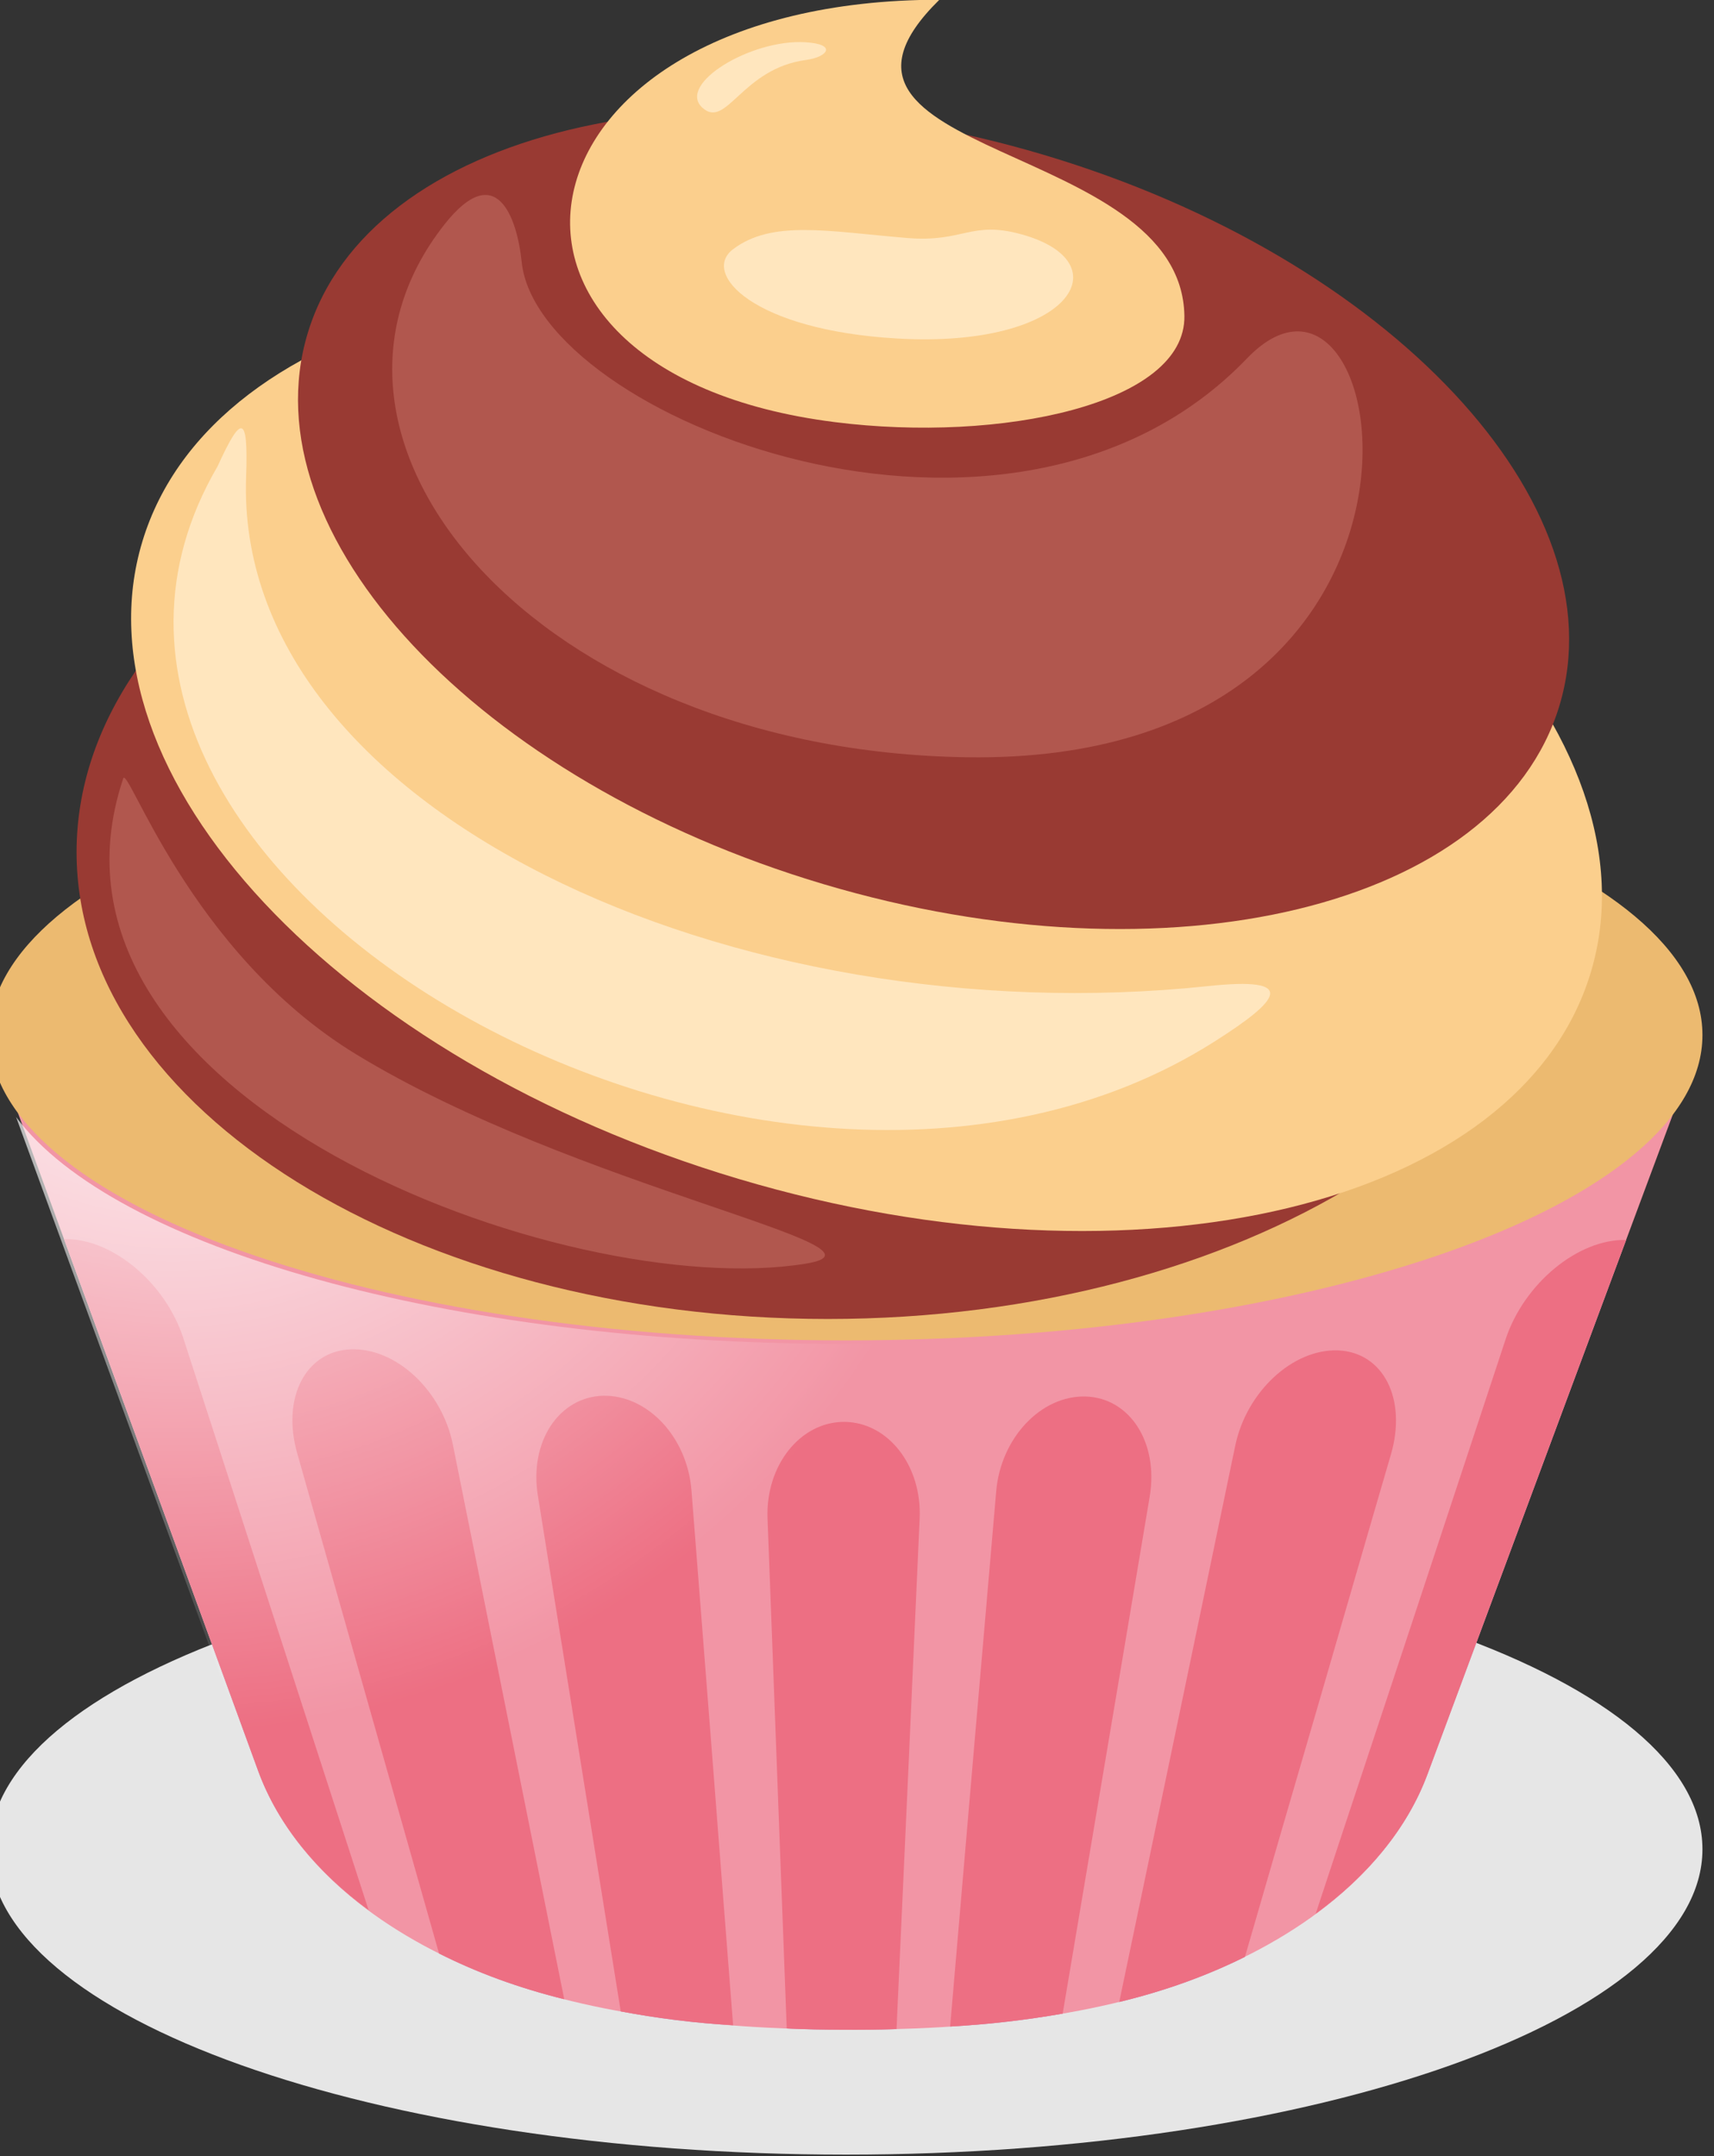 <?xml version="1.0" encoding="UTF-8" standalone="no"?>
<!-- Created with Inkscape (http://www.inkscape.org/) -->

<svg
   xmlns:dc="http://purl.org/dc/elements/1.1/"
   xmlns:cc="http://creativecommons.org/ns#"
   xmlns:rdf="http://www.w3.org/1999/02/22-rdf-syntax-ns#"
   xmlns:svg="http://www.w3.org/2000/svg"
   xmlns="http://www.w3.org/2000/svg"
   xmlns:xlink="http://www.w3.org/1999/xlink"
   xmlns:sodipodi="http://sodipodi.sourceforge.net/DTD/sodipodi-0.dtd"
   xmlns:inkscape="http://www.inkscape.org/namespaces/inkscape"
   width="132.307"
   height="166.406"
   viewBox="0 0 35.006 44.028"
   version="1.1"
   id="svg1161"
   inkscape:version="0.92.4 (5da689c313, 2019-01-14)"
   sodipodi:docname="6.svg">
  <rect x="0" y="0" width="35.006" height="44.028" fill="#333333" stroke="none"/>
  <defs
     id="defs1155">
    <clipPath
       id="SVGID_2_">
      <use
         height="100%"
         width="100%"
         y="0"
         x="0"
         style="overflow:visible"
         xlink:href="#SVGID_1_"
         overflow="visible"
         id="use15" />
    </clipPath>
    <clipPath
       id="SVGID_4_">
      <use
         height="100%"
         width="100%"
         y="0"
         x="0"
         style="overflow:visible"
         xlink:href="#SVGID_3_"
         overflow="visible"
         id="use91" />
    </clipPath>
    <clipPath
       id="SVGID_6_">
      <use
         height="100%"
         width="100%"
         y="0"
         x="0"
         style="overflow:visible"
         xlink:href="#SVGID_5_"
         overflow="visible"
         id="use193" />
    </clipPath>
    <clipPath
       id="SVGID_8_">
      <use
         height="100%"
         width="100%"
         y="0"
         x="0"
         style="overflow:visible"
         xlink:href="#SVGID_7_"
         overflow="visible"
         id="use251" />
    </clipPath>
    <clipPath
       id="SVGID_10_">
      <use
         height="100%"
         width="100%"
         y="0"
         x="0"
         style="overflow:visible"
         xlink:href="#SVGID_9_"
         overflow="visible"
         id="use335" />
    </clipPath>
    <clipPath
       id="SVGID_12_">
      <use
         height="100%"
         width="100%"
         y="0"
         x="0"
         style="overflow:visible"
         xlink:href="#SVGID_11_"
         overflow="visible"
         id="use453" />
    </clipPath>
    <clipPath
       id="SVGID_14_">
      <use
         height="100%"
         width="100%"
         y="0"
         x="0"
         style="overflow:visible"
         xlink:href="#SVGID_13_"
         overflow="visible"
         id="use597" />
    </clipPath>
    <clipPath
       id="SVGID_16_">
      <use
         height="100%"
         width="100%"
         y="0"
         x="0"
         style="overflow:visible"
         xlink:href="#SVGID_15_"
         overflow="visible"
         id="use679" />
    </clipPath>
    <clipPath
       id="SVGID_18_">
      <use
         height="100%"
         width="100%"
         y="0"
         x="0"
         style="overflow:visible"
         xlink:href="#SVGID_17_"
         overflow="visible"
         id="use785" />
    </clipPath>
    <clipPath
       id="SVGID_20_">
      <use
         height="100%"
         width="100%"
         y="0"
         x="0"
         style="overflow:visible"
         xlink:href="#SVGID_19_"
         overflow="visible"
         id="use837" />
    </clipPath>
    <clipPath
       id="SVGID_22_">
      <use
         height="100%"
         width="100%"
         y="0"
         x="0"
         style="overflow:visible"
         xlink:href="#SVGID_21_"
         overflow="visible"
         id="use915" />
    </clipPath>
    <clipPath
       id="SVGID_24_">
      <use
         height="100%"
         width="100%"
         y="0"
         x="0"
         style="overflow:visible"
         xlink:href="#SVGID_23_"
         overflow="visible"
         id="use1009" />
    </clipPath>
    <clipPath
       id="SVGID_26_">
      <use
         height="100%"
         width="100%"
         y="0"
         x="0"
         style="overflow:visible"
         xlink:href="#SVGID_25_"
         overflow="visible"
         id="use1129" />
    </clipPath>
    <clipPath
       id="SVGID_28_">
      <use
         height="100%"
         width="100%"
         y="0"
         x="0"
         style="overflow:visible"
         xlink:href="#SVGID_27_"
         overflow="visible"
         id="use1177" />
    </clipPath>
    <path
       inkscape:connector-curvature="0"
       id="SVGID_1_"
       d="m 85.61,63.771 c 0,0 9.11,-7.035 22.765,-12.285 6.524,-2.508 21.116,-6.162 22.188,-5.343 1.133,1.889 5.288,20.02 5.415,28.834 0.125,8.814 -5.667,28.584 -7.177,29.34 -1.511,0.754 -22.784,-5.016 -28.585,-8.31 C 94.676,92.859 89.593,88.308 85.611,83.54 85.61,80.015 85.61,63.771 85.61,63.771 Z" />
    <path
       inkscape:connector-curvature="0"
       id="SVGID_3_"
       d="m 66.218,63.771 c 0,0 -9.109,-7.035 -22.765,-12.285 -6.523,-2.508 -21.116,-6.162 -22.186,-5.343 -1.133,1.889 -5.288,20.021 -5.414,28.836 -0.127,8.812 5.666,28.582 7.176,29.338 1.511,0.754 22.782,-5.016 28.583,-8.31 5.54,-3.148 10.624,-7.699 14.605,-12.467 0.001,-3.525 0.001,-19.769 0.001,-19.769 z" />
    <path
       inkscape:connector-curvature="0"
       id="SVGID_5_"
       d="m 216.268,64.571 c 0,0 -9.109,-7.034 -22.765,-12.285 -6.523,-2.509 -21.116,-6.162 -22.187,-5.343 -1.133,1.889 -5.288,20.021 -5.414,28.835 -0.127,8.814 5.666,28.583 7.176,29.339 1.511,0.755 22.782,-5.014 28.583,-8.311 5.54,-3.147 10.624,-7.697 14.605,-12.465 0.002,-3.527 0.002,-19.77 0.002,-19.77 z" />
    <path
       inkscape:connector-curvature="0"
       id="SVGID_7_"
       d="m 235.66,64.57 c 0,0 9.11,-7.034 22.765,-12.285 6.524,-2.509 21.116,-6.162 22.188,-5.343 1.133,1.888 5.288,20.021 5.415,28.835 0.125,8.814 -5.667,28.583 -7.177,29.339 -1.511,0.755 -22.784,-5.014 -28.585,-8.311 -5.54,-3.148 -10.623,-7.697 -14.605,-12.466 C 235.66,80.814 235.66,64.57 235.66,64.57 Z" />
    <path
       inkscape:connector-curvature="0"
       id="SVGID_9_"
       d="m 365.769,66.058 c 0,0 -9.111,-7.032 -22.767,-12.284 -6.523,-2.508 -21.116,-6.161 -22.186,-5.343 -1.133,1.89 -5.289,20.021 -5.415,28.835 -0.126,8.814 5.667,28.583 7.178,29.338 1.51,0.757 22.782,-5.013 28.583,-8.31 5.54,-3.148 10.624,-7.696 14.606,-12.465 0.001,-3.526 0.001,-19.771 0.001,-19.771 z" />
    <path
       inkscape:connector-curvature="0"
       id="SVGID_11_"
       d="m 385.16,66.058 c 0,0 9.111,-7.034 22.766,-12.284 6.524,-2.508 21.116,-6.161 22.187,-5.343 1.133,1.89 5.288,20.021 5.416,28.835 0.125,8.814 -5.667,28.583 -7.178,29.338 -1.511,0.757 -22.782,-5.014 -28.585,-8.31 -5.54,-3.148 -10.623,-7.696 -14.605,-12.465 -10e-4,-3.526 -10e-4,-19.771 -10e-4,-19.771 z" />
    <path
       inkscape:connector-curvature="0"
       id="SVGID_13_"
       d="m 515.153,66.489 c 0,0 -9.11,-7.035 -22.766,-12.286 -6.523,-2.509 -21.116,-6.162 -22.186,-5.343 -1.133,1.89 -5.289,20.021 -5.415,28.834 -0.125,8.814 5.667,28.583 7.178,29.339 1.51,0.754 22.782,-5.014 28.583,-8.311 5.539,-3.147 10.624,-7.697 14.606,-12.465 0,-3.525 0,-19.768 0,-19.768 z" />
    <path
       inkscape:connector-curvature="0"
       id="SVGID_15_"
       d="m 534.544,66.489 c 0,0 9.112,-7.035 22.766,-12.286 6.525,-2.509 21.116,-6.162 22.188,-5.343 1.133,1.888 5.287,20.021 5.415,28.834 0.125,8.814 -5.667,28.583 -7.178,29.339 -1.51,0.754 -22.782,-5.015 -28.584,-8.311 -5.54,-3.147 -10.622,-7.697 -14.606,-12.465 -10e-4,-3.525 -10e-4,-19.768 -10e-4,-19.768 z" />
    <path
       inkscape:connector-curvature="0"
       id="SVGID_17_"
       d="m 666.023,66.498 c 0,0 -9.111,-7.035 -22.766,-12.285 -6.523,-2.509 -21.116,-6.162 -22.186,-5.343 -1.133,1.888 -5.289,20.02 -5.415,28.834 -0.126,8.814 5.667,28.583 7.178,29.338 1.511,0.755 22.782,-5.014 28.583,-8.31 5.539,-3.148 10.624,-7.698 14.606,-12.465 0,-3.527 0,-19.769 0,-19.769 z" />
    <path
       inkscape:connector-curvature="0"
       id="SVGID_19_"
       d="m 685.413,66.497 c 0,0 9.111,-7.034 22.766,-12.284 6.525,-2.509 21.116,-6.162 22.188,-5.343 1.133,1.888 5.287,20.02 5.415,28.834 0.125,8.814 -5.667,28.583 -7.178,29.338 -1.51,0.755 -22.782,-5.014 -28.584,-8.31 -5.54,-3.149 -10.623,-7.698 -14.606,-12.465 -10e-4,-3.527 -10e-4,-19.77 -10e-4,-19.77 z" />
    <path
       inkscape:connector-curvature="0"
       id="SVGID_21_"
       d="m 814.768,66.498 c 0,0 -9.109,-7.035 -22.765,-12.286 -6.523,-2.509 -21.116,-6.161 -22.186,-5.343 -1.133,1.888 -5.288,20.021 -5.414,28.835 -0.127,8.814 5.666,28.583 7.176,29.339 1.511,0.756 22.782,-5.014 28.583,-8.31 5.54,-3.148 10.624,-7.697 14.605,-12.466 10e-4,-3.526 10e-4,-19.769 10e-4,-19.769 z" />
    <path
       inkscape:connector-curvature="0"
       id="SVGID_23_"
       d="m 834.16,66.498 c 0,0 9.11,-7.035 22.765,-12.285 6.524,-2.509 21.116,-6.162 22.188,-5.343 1.133,1.889 5.288,20.021 5.415,28.835 0.125,8.814 -5.667,28.584 -7.177,29.339 -1.511,0.756 -22.784,-5.015 -28.585,-8.31 -5.54,-3.148 -10.622,-7.697 -14.605,-12.466 -10e-4,-3.527 -10e-4,-19.77 -10e-4,-19.77 z" />
    <path
       inkscape:connector-curvature="0"
       id="SVGID_25_"
       d="m 984.75,66.772 c 0,0 9.11,-7.035 22.765,-12.285 6.524,-2.509 21.116,-6.161 22.187,-5.343 1.133,1.889 5.288,20.021 5.414,28.835 0.126,8.814 -5.666,28.584 -7.177,29.34 -1.511,0.755 -22.782,-5.015 -28.583,-8.311 -5.54,-3.148 -10.624,-7.697 -14.606,-12.466 0,-3.527 0,-19.77 0,-19.77 z" />
    <path
       inkscape:connector-curvature="0"
       id="SVGID_27_"
       d="m 965.359,66.772 c 0,0 -9.11,-7.034 -22.765,-12.285 -6.524,-2.509 -21.116,-6.162 -22.187,-5.343 -1.133,1.889 -5.289,20.021 -5.415,28.835 -0.126,8.814 5.667,28.583 7.178,29.339 1.511,0.755 22.782,-5.015 28.583,-8.311 5.54,-3.148 10.624,-7.697 14.606,-12.466 0,-3.526 0,-19.769 0,-19.769 z" />
    <radialGradient
       id="SVGID_1_-2"
       cx="37.399"
       cy="73.437"
       r="49.383"
       gradientUnits="userSpaceOnUse">
      <stop
         offset="0"
         style="stop-color:#FFFFFF"
         id="stop52" />
      <stop
         offset="0.939"
         style="stop-color:#FFFFFF;stop-opacity:0"
         id="stop54" />
    </radialGradient>
    <radialGradient
       id="SVGID_2_-2"
       cx="188.762"
       cy="73.265"
       r="49.383"
       gradientUnits="userSpaceOnUse">
      <stop
         offset="0"
         style="stop-color:#FFFFFF"
         id="stop219" />
      <stop
         offset="0.939"
         style="stop-color:#FFFFFF;stop-opacity:0"
         id="stop221" />
    </radialGradient>
    <radialGradient
       id="SVGID_3_-7"
       cx="338.281"
       cy="72.995"
       r="49.383"
       gradientUnits="userSpaceOnUse">
      <stop
         offset="0"
         style="stop-color:#FFFFFF"
         id="stop288" />
      <stop
         offset="0.939"
         style="stop-color:#FFFFFF;stop-opacity:0"
         id="stop290" />
    </radialGradient>
    <radialGradient
       id="SVGID_4_-1"
       cx="486.776"
       cy="72.003"
       r="49.383"
       gradientUnits="userSpaceOnUse">
      <stop
         offset="0"
         style="stop-color:#FFFFFF"
         id="stop341" />
      <stop
         offset="0.939"
         style="stop-color:#FFFFFF;stop-opacity:0"
         id="stop343" />
    </radialGradient>
    <radialGradient
       id="SVGID_5_-9"
       cx="637.455"
       cy="70.776"
       r="49.383"
       gradientUnits="userSpaceOnUse">
      <stop
         offset="0"
         style="stop-color:#FFFFFF"
         id="stop544" />
      <stop
         offset="0.939"
         style="stop-color:#FFFFFF;stop-opacity:0"
         id="stop546" />
    </radialGradient>
    <radialGradient
       id="SVGID_6_-4"
       cx="790.322"
       cy="73.071"
       r="49.383"
       gradientUnits="userSpaceOnUse">
      <stop
         offset="0"
         style="stop-color:#FFFFFF"
         id="stop753" />
      <stop
         offset="0.939"
         style="stop-color:#FFFFFF;stop-opacity:0"
         id="stop755" />
    </radialGradient>
    <radialGradient
       id="SVGID_7_-1"
       cx="937.163"
       cy="72.383"
       r="49.383"
       gradientUnits="userSpaceOnUse">
      <stop
         offset="0"
         style="stop-color:#FFFFFF"
         id="stop916" />
      <stop
         offset="0.939"
         style="stop-color:#FFFFFF;stop-opacity:0"
         id="stop918" />
    </radialGradient>
    <radialGradient
       id="SVGID_8_-1"
       cx="1087.802"
       cy="72.31"
       r="49.384"
       gradientUnits="userSpaceOnUse">
      <stop
         offset="0"
         style="stop-color:#FFFFFF"
         id="stop947" />
      <stop
         offset="0.939"
         style="stop-color:#FFFFFF;stop-opacity:0"
         id="stop949" />
    </radialGradient>
  </defs>
  <sodipodi:namedview
     id="base"
     pagecolor="#ffffff"
     bordercolor="#666666"
     borderopacity="1.0"
     inkscape:pageopacity="0.0"
     inkscape:pageshadow="2"
     inkscape:zoom="0.7"
     inkscape:cx="625.26697"
     inkscape:cy="21.162485"
     inkscape:document-units="mm"
     inkscape:current-layer="layer1"
     showgrid="false"
     units="px"
     inkscape:window-width="1920"
     inkscape:window-height="1017"
     inkscape:window-x="-8"
     inkscape:window-y="-8"
     inkscape:window-maximized="1"
     fit-margin-top="0"
     fit-margin-left="0"
     fit-margin-right="0"
     fit-margin-bottom="0" />
  <g
     inkscape:label="Layer 1"
     inkscape:groupmode="layer"
     id="layer1"
     transform="translate(-12.25,-248.622)">
    <g
       transform="matrix(0.397,0,0,0.397,-3.594,240.741)"
       id="g1288" />
    <g
       transform="matrix(0.397,0,0,0.397,-3.594,240.741)"
       id="g1290" />
    <g
       transform="matrix(0.397,0,0,0.397,-3.594,240.741)"
       id="g1292" />
    <g
       transform="matrix(0.397,0,0,0.397,-3.594,240.741)"
       id="g1294" />
    <g
       transform="matrix(0.397,0,0,0.397,-3.594,240.741)"
       id="g1296" />
    <g
       transform="matrix(0.397,0,0,0.397,-3.594,240.741)"
       id="g1298" />
    <g
       transform="matrix(0.365,0,0,0.365,-1.091,244.552)"
       id="Слой_9" />
    <g
       transform="matrix(0.361,0,0,0.361,-1.169,243.622)"
       id="g1385" />
    <g
       transform="matrix(0.361,0,0,0.361,-1.169,243.622)"
       id="g1387" />
    <g
       transform="matrix(0.361,0,0,0.361,-1.169,243.622)"
       id="g1389" />
    <g
       transform="matrix(0.361,0,0,0.361,-1.169,243.622)"
       id="g1391" />
    <g
       transform="matrix(0.361,0,0,0.361,-1.169,243.622)"
       id="g1393" />
    <g
       transform="matrix(0.361,0,0,0.361,-1.169,243.622)"
       id="g1395" />
    <g
       transform="matrix(0.368,0,0,0.368,-329.096,240.282)"
       id="g941">
      <path
         style="clip-rule:evenodd;fill:#e6e6e6;fill-rule:evenodd"
         inkscape:connector-curvature="0"
         d="m 974.523,142.216 c 26.18,0 47.532,-7.611 47.532,-16.944 0,-9.333 -21.353,-16.944 -47.532,-16.944 -26.18,0 -47.533,7.611 -47.533,16.944 0,9.333 21.353,16.944 47.533,16.944 z"
         id="path876" />
      <g
         id="g892">
        <path
           style="clip-rule:evenodd;fill:#a98fc3;fill-rule:evenodd"
           inkscape:connector-curvature="0"
           d="m 974.418,101.559 v 0 c 2.443,0.012 4.327,2.433 4.192,5.37 -0.217,4.723 -0.423,9.448 -0.637,14.166 -0.214,4.719 -0.428,9.437 -0.646,14.156 -1.008,0.035 -2.016,0.041 -3.042,0.035 -1.027,-0.006 -2.044,-0.018 -3.052,-0.071 -0.171,-4.719 -0.361,-9.437 -0.532,-14.155 -0.171,-4.706 -0.357,-9.431 -0.533,-14.149 -0.109,-2.942 1.817,-5.352 4.25,-5.352 z"
           id="path878" />
        <path
           style="clip-rule:evenodd;fill:#a98fc3;fill-rule:evenodd"
           inkscape:connector-curvature="0"
           d="m 987.813,100.15 v 0 c 2.471,0.071 4.065,2.569 3.565,5.553 -0.803,4.788 -1.605,9.573 -2.415,14.356 -0.807,4.772 -1.607,9.555 -2.415,14.333 -1.987,0.35 -4.079,0.598 -6.246,0.717 0.428,-4.949 0.851,-9.899 1.274,-14.848 0.423,-4.949 0.861,-9.904 1.283,-14.854 0.253,-2.954 2.482,-5.316 4.954,-5.257 z"
           id="path880" />
        <path
           style="clip-rule:evenodd;fill:#a98fc3;fill-rule:evenodd"
           inkscape:connector-curvature="0"
           d="m 1001.835,97.593 v 0 c 2.519,0.107 3.827,2.71 2.928,5.778 -1.363,4.652 -2.695,9.296 -4.05,13.941 -1.354,4.643 -2.709,9.283 -4.05,13.93 -2.129,1.06 -4.468,1.901 -6.977,2.504 1.074,-5.145 2.153,-10.282 3.223,-15.428 1.069,-5.143 2.145,-10.276 3.213,-15.428 0.624,-3.011 3.204,-5.392 5.713,-5.297 z"
           id="path882" />
        <path
           style="clip-rule:evenodd;fill:#a98fc3;fill-rule:evenodd"
           inkscape:connector-curvature="0"
           d="m 1000.59,128.851 c 1.75,-5.317 3.523,-10.625 5.276,-15.937 1.754,-5.314 3.508,-10.627 5.266,-15.943 1.027,-3.102 4.031,-5.571 6.683,-5.505 -1.835,4.943 -3.679,9.887 -5.514,14.83 -1.835,4.943 -3.679,9.886 -5.514,14.829 -1.121,3.013 -3.345,5.642 -6.197,7.726 z"
           id="path884" />
        <path
           style="clip-rule:evenodd;fill:#a98fc3;fill-rule:evenodd"
           inkscape:connector-curvature="0"
           d="m 931.126,91.418 c 2.633,-0.065 5.611,2.397 6.616,5.488 1.723,5.297 3.427,10.578 5.143,15.872 1.715,5.291 3.432,10.591 5.143,15.872 -2.842,-2.09 -5.02,-4.713 -6.122,-7.708 -1.796,-4.925 -3.594,-9.846 -5.39,-14.765 -1.797,-4.92 -3.594,-9.839 -5.39,-14.759 z"
           id="path886" />
        <path
           style="clip-rule:evenodd;fill:#a98fc3;fill-rule:evenodd"
           inkscape:connector-curvature="0"
           d="m 947.04,97.533 v 0 c 2.519,-0.095 5.063,2.292 5.665,5.293 1.032,5.133 2.058,10.26 3.09,15.386 1.032,5.128 2.063,10.254 3.09,15.38 -2.5,-0.615 -4.848,-1.474 -6.949,-2.539 -1.312,-4.624 -2.624,-9.253 -3.936,-13.877 -1.313,-4.629 -2.625,-9.253 -3.936,-13.883 -0.866,-3.06 0.456,-5.659 2.976,-5.76 z"
           id="path888" />
        <path
           style="clip-rule:evenodd;fill:#a98fc3;fill-rule:evenodd"
           inkscape:connector-curvature="0"
           d="m 961.042,100.109 v 0 c 2.481,-0.047 4.675,2.309 4.905,5.257 0.387,4.949 0.774,9.898 1.16,14.848 0.384,4.931 0.761,9.875 1.151,14.824 -2.158,-0.124 -4.259,-0.391 -6.237,-0.77 -0.77,-4.771 -1.53,-9.537 -2.3,-14.309 -0.77,-4.772 -1.534,-9.543 -2.3,-14.315 -0.479,-2.977 1.159,-5.464 3.621,-5.535 z"
           id="path890" />
      </g>
      <g
         id="g912">
        <path
           style="clip-rule:evenodd;fill:#f295a5;fill-rule:evenodd"
           inkscape:connector-curvature="0"
           d="m 1006.788,121.124 c -1.873,5.02 -6.634,8.837 -12.473,11.159 -5.608,2.231 -12.557,3.04 -20.03,3.002 -7.474,-0.039 -14.421,-0.918 -20.021,-3.179 -5.818,-2.35 -10.533,-6.169 -12.359,-11.165 -2.481,-6.809 -4.969,-13.618 -7.453,-20.419 -2.487,-6.809 -4.981,-13.616 -7.463,-20.43 15.838,0 31.685,0 47.523,0 15.839,0 31.695,0 47.542,0 -2.548,6.844 -5.099,13.68 -7.643,20.52 -2.541,6.835 -5.084,13.675 -7.623,20.512 z"
           id="path894" />
        <g
           id="g910">
          <path
             style="clip-rule:evenodd;fill:#ed6f83;fill-rule:evenodd"
             inkscape:connector-curvature="0"
             d="m 974.418,101.558 v 0 c 2.443,0.012 4.327,2.433 4.192,5.37 -0.217,4.724 -0.423,9.448 -0.637,14.167 -0.214,4.718 -0.428,9.436 -0.646,14.155 -1.008,0.036 -2.016,0.042 -3.042,0.036 -1.027,-0.006 -2.044,-0.018 -3.052,-0.071 -0.171,-4.719 -0.361,-9.437 -0.533,-14.155 -0.171,-4.707 -0.357,-9.431 -0.532,-14.149 -0.109,-2.943 1.817,-5.353 4.25,-5.353 z"
             id="path896" />
          <path
             style="clip-rule:evenodd;fill:#ed6f83;fill-rule:evenodd"
             inkscape:connector-curvature="0"
             d="m 987.813,100.15 v 0 c 2.471,0.071 4.065,2.568 3.565,5.553 -0.803,4.788 -1.606,9.573 -2.415,14.356 -0.807,4.772 -1.607,9.555 -2.415,14.333 -1.987,0.349 -4.079,0.598 -6.246,0.717 0.428,-4.949 0.851,-9.899 1.274,-14.848 0.423,-4.949 0.861,-9.904 1.283,-14.854 0.253,-2.954 2.482,-5.317 4.954,-5.257 z"
             id="path898" />
          <path
             style="clip-rule:evenodd;fill:#ed6f83;fill-rule:evenodd"
             inkscape:connector-curvature="0"
             d="m 1001.835,97.592 v 0 c 2.52,0.107 3.827,2.71 2.929,5.778 -1.363,4.652 -2.695,9.296 -4.05,13.942 -1.354,4.643 -2.709,9.282 -4.05,13.93 -2.129,1.059 -4.468,1.9 -6.977,2.504 1.074,-5.145 2.153,-10.282 3.223,-15.428 1.069,-5.144 2.145,-10.276 3.213,-15.428 0.623,-3.011 3.203,-5.393 5.712,-5.298 z"
             id="path900" />
          <path
             style="clip-rule:evenodd;fill:#ed6f83;fill-rule:evenodd"
             inkscape:connector-curvature="0"
             d="m 1000.59,128.85 c 1.75,-5.316 3.523,-10.625 5.276,-15.937 1.754,-5.314 3.508,-10.627 5.266,-15.943 1.027,-3.102 4.031,-5.571 6.683,-5.505 -1.835,4.943 -3.679,9.886 -5.514,14.829 -1.835,4.944 -3.679,9.887 -5.514,14.83 -1.121,3.014 -3.346,5.642 -6.197,7.726 z"
             id="path902" />
          <path
             style="clip-rule:evenodd;fill:#ed6f83;fill-rule:evenodd"
             inkscape:connector-curvature="0"
             d="m 931.126,91.417 c 2.633,-0.066 5.611,2.396 6.616,5.488 1.723,5.297 3.427,10.577 5.143,15.872 1.715,5.291 3.432,10.591 5.143,15.872 -2.842,-2.09 -5.02,-4.713 -6.122,-7.708 -1.796,-4.926 -3.594,-9.845 -5.39,-14.765 -1.797,-4.92 -3.594,-9.839 -5.39,-14.759 z"
             id="path904" />
          <path
             style="clip-rule:evenodd;fill:#ed6f83;fill-rule:evenodd"
             inkscape:connector-curvature="0"
             d="m 947.039,97.533 v 0 c 2.52,-0.095 5.063,2.292 5.666,5.292 1.032,5.134 2.058,10.261 3.09,15.387 1.032,5.128 2.063,10.253 3.09,15.38 -2.5,-0.616 -4.848,-1.474 -6.949,-2.539 -1.312,-4.624 -2.624,-9.253 -3.936,-13.877 -1.313,-4.629 -2.625,-9.253 -3.936,-13.882 -0.866,-3.061 0.456,-5.661 2.975,-5.761 z"
             id="path906" />
          <path
             style="clip-rule:evenodd;fill:#ed6f83;fill-rule:evenodd"
             inkscape:connector-curvature="0"
             d="m 961.042,100.108 v 0 c 2.481,-0.047 4.675,2.309 4.905,5.257 0.387,4.949 0.774,9.898 1.16,14.848 0.384,4.931 0.761,9.875 1.151,14.824 -2.158,-0.124 -4.259,-0.391 -6.237,-0.769 -0.77,-4.772 -1.53,-9.537 -2.3,-14.309 -0.77,-4.771 -1.534,-9.543 -2.3,-14.314 -0.479,-2.979 1.159,-5.466 3.621,-5.537 z"
             id="path908" />
        </g>
      </g>
      <path
         style="clip-rule:evenodd;fill:#ecba70;fill-rule:evenodd"
         inkscape:connector-curvature="0"
         d="m 974.523,97.036 c 26.18,0 47.532,-7.611 47.532,-16.944 0,-9.333 -21.353,-16.944 -47.532,-16.944 -26.18,0 -47.533,7.611 -47.533,16.944 0,9.333 21.353,16.944 47.533,16.944 z"
         id="path914" />
      <radialGradient
         id="radialGradient2396"
         cx="937.163"
         cy="72.383"
         r="49.383"
         gradientUnits="userSpaceOnUse">
        <stop
           offset="0"
           style="stop-color:#FFFFFF"
           id="stop2392" />
        <stop
           offset="0.939"
           style="stop-color:#FFFFFF;stop-opacity:0"
           id="stop2394" />
      </radialGradient>
      <path
         style="clip-rule:evenodd;fill:url(#SVGID_7_-1);fill-rule:evenodd"
         inkscape:connector-curvature="0"
         d="m 982.477,96.986 c -6.639,11.298 -22.131,19.932 -41.238,22.634 -2.297,-6.302 -4.6,-12.606 -6.901,-18.902 -1.957,-5.359 -3.919,-10.716 -5.875,-16.076 5.391,7.247 23.917,12.589 45.945,12.589 2.751,0 5.446,-0.084 8.069,-0.245 z"
         id="path921" />
      <path
         style="clip-rule:evenodd;fill:#993a33;fill-rule:evenodd"
         inkscape:connector-curvature="0"
         d="m 973.512,95.849 c 22.963,0 41.692,-11.635 41.692,-25.901 0,-14.266 -18.729,-25.901 -41.692,-25.901 -22.963,0 -41.692,11.635 -41.692,25.901 0,14.266 18.729,25.901 41.692,25.901 z"
         id="path923" />
      <path
         style="clip-rule:evenodd;fill:#fbcf8d;fill-rule:evenodd"
         inkscape:connector-curvature="0"
         d="m 982.75,41.266 c 22.195,6.611 37.014,22.451 33.1,35.378 -3.915,12.928 -25.082,18.047 -47.276,11.436 -22.195,-6.612 -37.015,-22.451 -33.1,-35.378 3.914,-12.927 25.08,-18.047 47.276,-11.436 z"
         id="path925" />
      <path
         style="clip-rule:evenodd;fill:#993a33;fill-rule:evenodd"
         inkscape:connector-curvature="0"
         d="m 985.508,31.258 c 19.181,5.713 31.989,19.402 28.605,30.574 -3.383,11.172 -21.676,15.597 -40.857,9.884 -19.181,-5.714 -31.988,-19.403 -28.605,-30.575 3.383,-11.172 21.676,-15.597 40.857,-9.883 z"
         id="path927" />
      <path
         style="clip-rule:evenodd;fill:#fbcf8d;fill-rule:evenodd"
         inkscape:connector-curvature="0"
         d="m 979.706,22.649 c -8.971,8.803 13.439,7.75 13.597,17.542 0.079,4.891 -10.17,7.062 -19.417,5.892 -22.161,-2.803 -18.423,-23.434 5.82,-23.434 z"
         id="path929" />
      <path
         style="clip-rule:evenodd;fill:#b1574e;fill-rule:evenodd"
         inkscape:connector-curvature="0"
         d="m 996.776,42.551 c -13.138,13.683 -39.359,3.255 -40.251,-5.343 -0.262,-2.522 -1.421,-5.719 -4.279,-2.102 -9.42,11.923 5.048,29.213 28.974,29.575 28.815,0.436 23.808,-30.724 15.556,-22.13 z"
         id="path931" />
      <path
         style="clip-rule:evenodd;fill:#b1574e;fill-rule:evenodd"
         inkscape:connector-curvature="0"
         d="M 934.397,65.897 C 928.49,83.618 958.984,94.938 972.279,92.781 977.997,91.853 959.597,88.625 947.35,81.172 938.013,75.49 934.583,64.785 934.397,65.897 Z"
         id="path933" />
      <path
         style="clip-rule:evenodd;fill:#ffe6be;fill-rule:evenodd"
         inkscape:connector-curvature="0"
         d="m 977.916,35.869 c -4.417,-0.368 -7.494,-1.02 -9.666,0.626 -1.761,1.335 1.092,4.491 9.132,4.952 9.608,0.551 12.519,-4.209 6.904,-5.775 -2.841,-0.791 -3.225,0.459 -6.37,0.197 z"
         id="path935" />
      <path
         style="clip-rule:evenodd;fill:#ffe6be;fill-rule:evenodd"
         inkscape:connector-curvature="0"
         d="m 966.551,28.639 c 1.34,1.222 2.177,-2.174 5.764,-2.651 1.184,-0.158 1.747,-0.877 -0.064,-0.982 -3.011,-0.175 -7.128,2.33 -5.7,3.633 z"
         id="path937" />
      <path
         style="clip-rule:evenodd;fill:#ffe6be;fill-rule:evenodd"
         inkscape:connector-curvature="0"
         d="m 939.646,48.538 c -13.256,22.693 30.584,47.559 55.285,31.944 3.734,-2.361 4.706,-3.636 -0.31,-3.104 -26.279,2.786 -54.072,-9.792 -53.391,-28.26 0.133,-3.623 -0.313,-3.355 -1.584,-0.58 z"
         id="path939" />
    </g>
    <g
       transform="matrix(0.368,0,0,0.368,-25.959,241.794)"
       id="g1058" />
    <g
       transform="matrix(0.368,0,0,0.368,-25.959,241.794)"
       id="g1060" />
    <g
       transform="matrix(0.368,0,0,0.368,-25.959,241.794)"
       id="g1062" />
    <g
       transform="matrix(0.368,0,0,0.368,-25.959,241.794)"
       id="g1064" />
    <g
       transform="matrix(0.368,0,0,0.368,-25.959,241.794)"
       id="g1066" />
    <g
       transform="matrix(0.368,0,0,0.368,-25.959,241.794)"
       id="g1068" />
  </g>
</svg>
